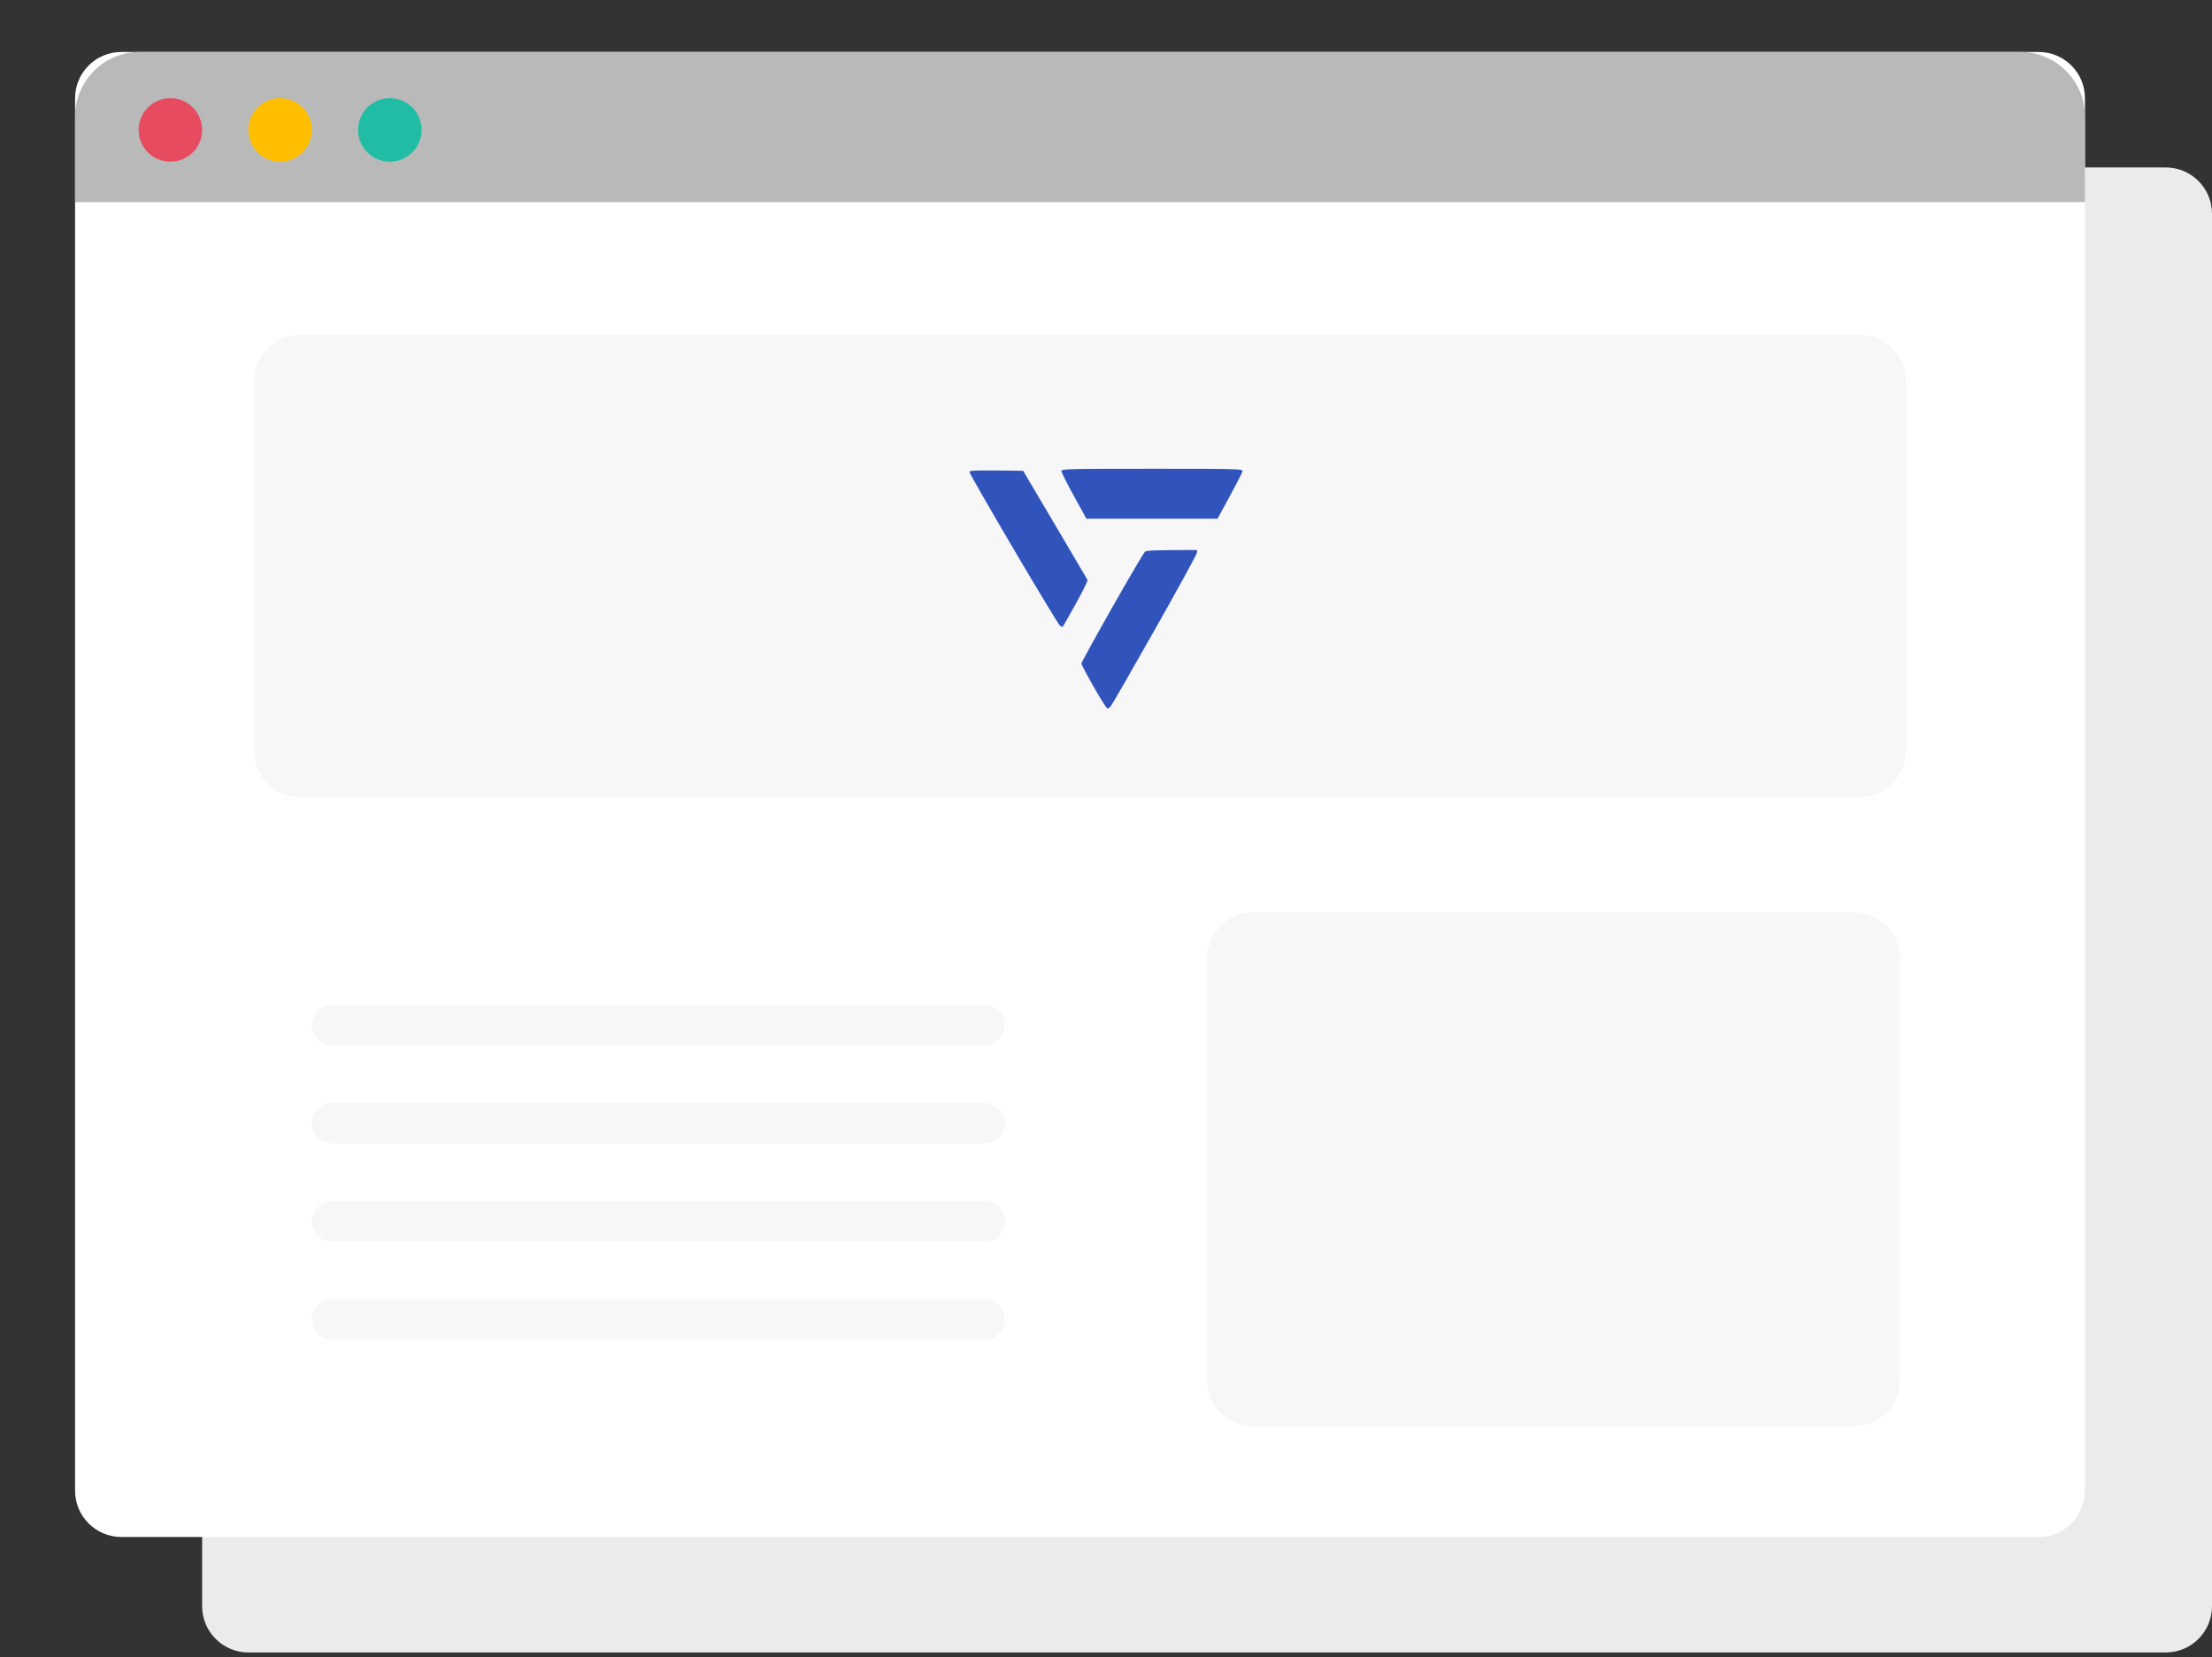 <?xml version="1.0" encoding="UTF-8" standalone="no"?><!DOCTYPE svg PUBLIC "-//W3C//DTD SVG 1.1//EN" "http://www.w3.org/Graphics/SVG/1.1/DTD/svg11.dtd"><svg width="383" height="287" viewBox="0 0 383 287" version="1.1" xmlns="http://www.w3.org/2000/svg" xmlns:xlink="http://www.w3.org/1999/xlink" xml:space="preserve" xmlns:serif="http://www.serif.com/" style="fill-rule:evenodd;clip-rule:evenodd;stroke-linejoin:round;stroke-miterlimit:2;"><rect x="0" y="0" width="383" height="287" fill="#333333" stroke="none"/><path d="M383,37c0,-4.415 -3.585,-8 -8,-8l-332,0c-4.415,0 -8,3.585 -8,8l0,241.157c0,4.415 3.585,8 8,8l332,-0c4.415,-0 8,-3.585 8,-8l0,-241.157Z" style="fill:#ebebeb;"/><g><path d="M361,17c0,-4.415 -3.585,-8 -8,-8l-332,0c-4.415,0 -8,3.585 -8,8l0,241.157c0,4.415 3.585,8 8,8l332,-0c4.415,-0 8,-3.585 8,-8l0,-241.157Z" style="fill:#fff;"/></g><path d="M13,20.181c0,-6.175 5.006,-11.181 11.181,-11.181l325.638,0c6.175,0 11.181,5.006 11.181,11.181l0,14.819l-348,0l0,-14.819Z" style="fill:#b9b9b9;fill-rule:nonzero;"/><path d="M330,66c0,-4.415 -3.585,-8 -8,-8l-270,0c-4.415,0 -8,3.585 -8,8l0,64c0,4.415 3.585,8 8,8l270,0c4.415,0 8,-3.585 8,-8l0,-64Z" style="fill:#d8d8d8;fill-opacity:0.2;"/><path d="M329,166c0,-4.415 -3.585,-8 -8,-8l-104,0c-4.415,0 -8,3.585 -8,8l0,73c0,4.415 3.585,8 8,8l104,0c4.415,0 8,-3.585 8,-8l0,-73Z" style="fill:#d8d8d8;fill-opacity:0.2;"/><path d="M174,177.5c0,-1.932 -1.568,-3.5 -3.5,-3.5l-113,0c-1.932,0 -3.5,1.568 -3.5,3.5c0,1.932 1.568,3.5 3.5,3.5l113,0c1.932,0 3.5,-1.568 3.5,-3.5Z" style="fill:#d8d8d8;fill-opacity:0.2;"/><path d="M174,194.5c0,-1.932 -1.568,-3.5 -3.5,-3.5l-113,0c-1.932,0 -3.5,1.568 -3.5,3.5c0,1.932 1.568,3.5 3.5,3.5l113,0c1.932,0 3.5,-1.568 3.5,-3.5Z" style="fill:#d8d8d8;fill-opacity:0.2;"/><path d="M174,211.5c0,-1.932 -1.568,-3.5 -3.5,-3.5l-113,0c-1.932,0 -3.5,1.568 -3.5,3.5c0,1.932 1.568,3.5 3.5,3.5l113,0c1.932,0 3.5,-1.568 3.5,-3.5Z" style="fill:#d8d8d8;fill-opacity:0.2;"/><path d="M174,228.5c0,-1.932 -1.568,-3.5 -3.5,-3.5l-113,0c-1.932,0 -3.5,1.568 -3.5,3.5c0,1.932 1.568,3.5 3.5,3.5l113,0c1.932,0 3.5,-1.568 3.5,-3.5Z" style="fill:#d8d8d8;fill-opacity:0.2;"/><circle cx="29.5" cy="22.5" r="5.5" style="fill:#e64b60;"/><circle cx="48.5" cy="22.5" r="5.5" style="fill:#ffbf00;"/><circle cx="67.5" cy="22.5" r="5.5" style="fill:#20bca4;"/><path id="Path-0" serif:id="Path 0" d="M199.457,81.178c14.785,-0 15.682,0.023 15.675,0.404c-0.004,0.221 -0.978,2.167 -4.324,8.244l-22.702,-0l-2.158,-3.92c-1.188,-2.157 -2.161,-4.103 -2.166,-4.324c-0.006,-0.381 0.891,-0.404 15.675,-0.404Zm-22.309,0.346l5.521,9.34c3.034,5.138 5.571,9.443 5.638,9.57c0.065,0.127 -0.849,1.984 -2.034,4.124c-1.183,2.142 -2.202,3.927 -2.267,3.971c-0.064,0.044 -0.286,-0.049 -0.493,-0.203c-0.21,-0.155 -3.815,-6.118 -8.014,-13.254c-4.2,-7.135 -7.634,-13.128 -7.631,-13.322c0.004,-0.305 0.62,-0.344 9.28,-0.226Zm30.15,13.721l-0.069,0.519c-0.039,0.286 -3.325,6.278 -7.301,13.318c-3.976,7.041 -7.396,12.984 -7.599,13.21c-0.201,0.226 -0.47,0.406 -0.597,0.399c-0.127,-0.007 -1.19,-1.697 -2.362,-3.755c-1.174,-2.059 -2.133,-3.872 -2.133,-4.031c-0.002,-0.159 2.394,-4.517 5.323,-9.685c2.928,-5.169 5.495,-9.527 5.703,-9.686c0.27,-0.208 1.596,-0.289 9.035,-0.289Z" style="fill:#3054bc;fill-rule:nonzero;"/></svg>
